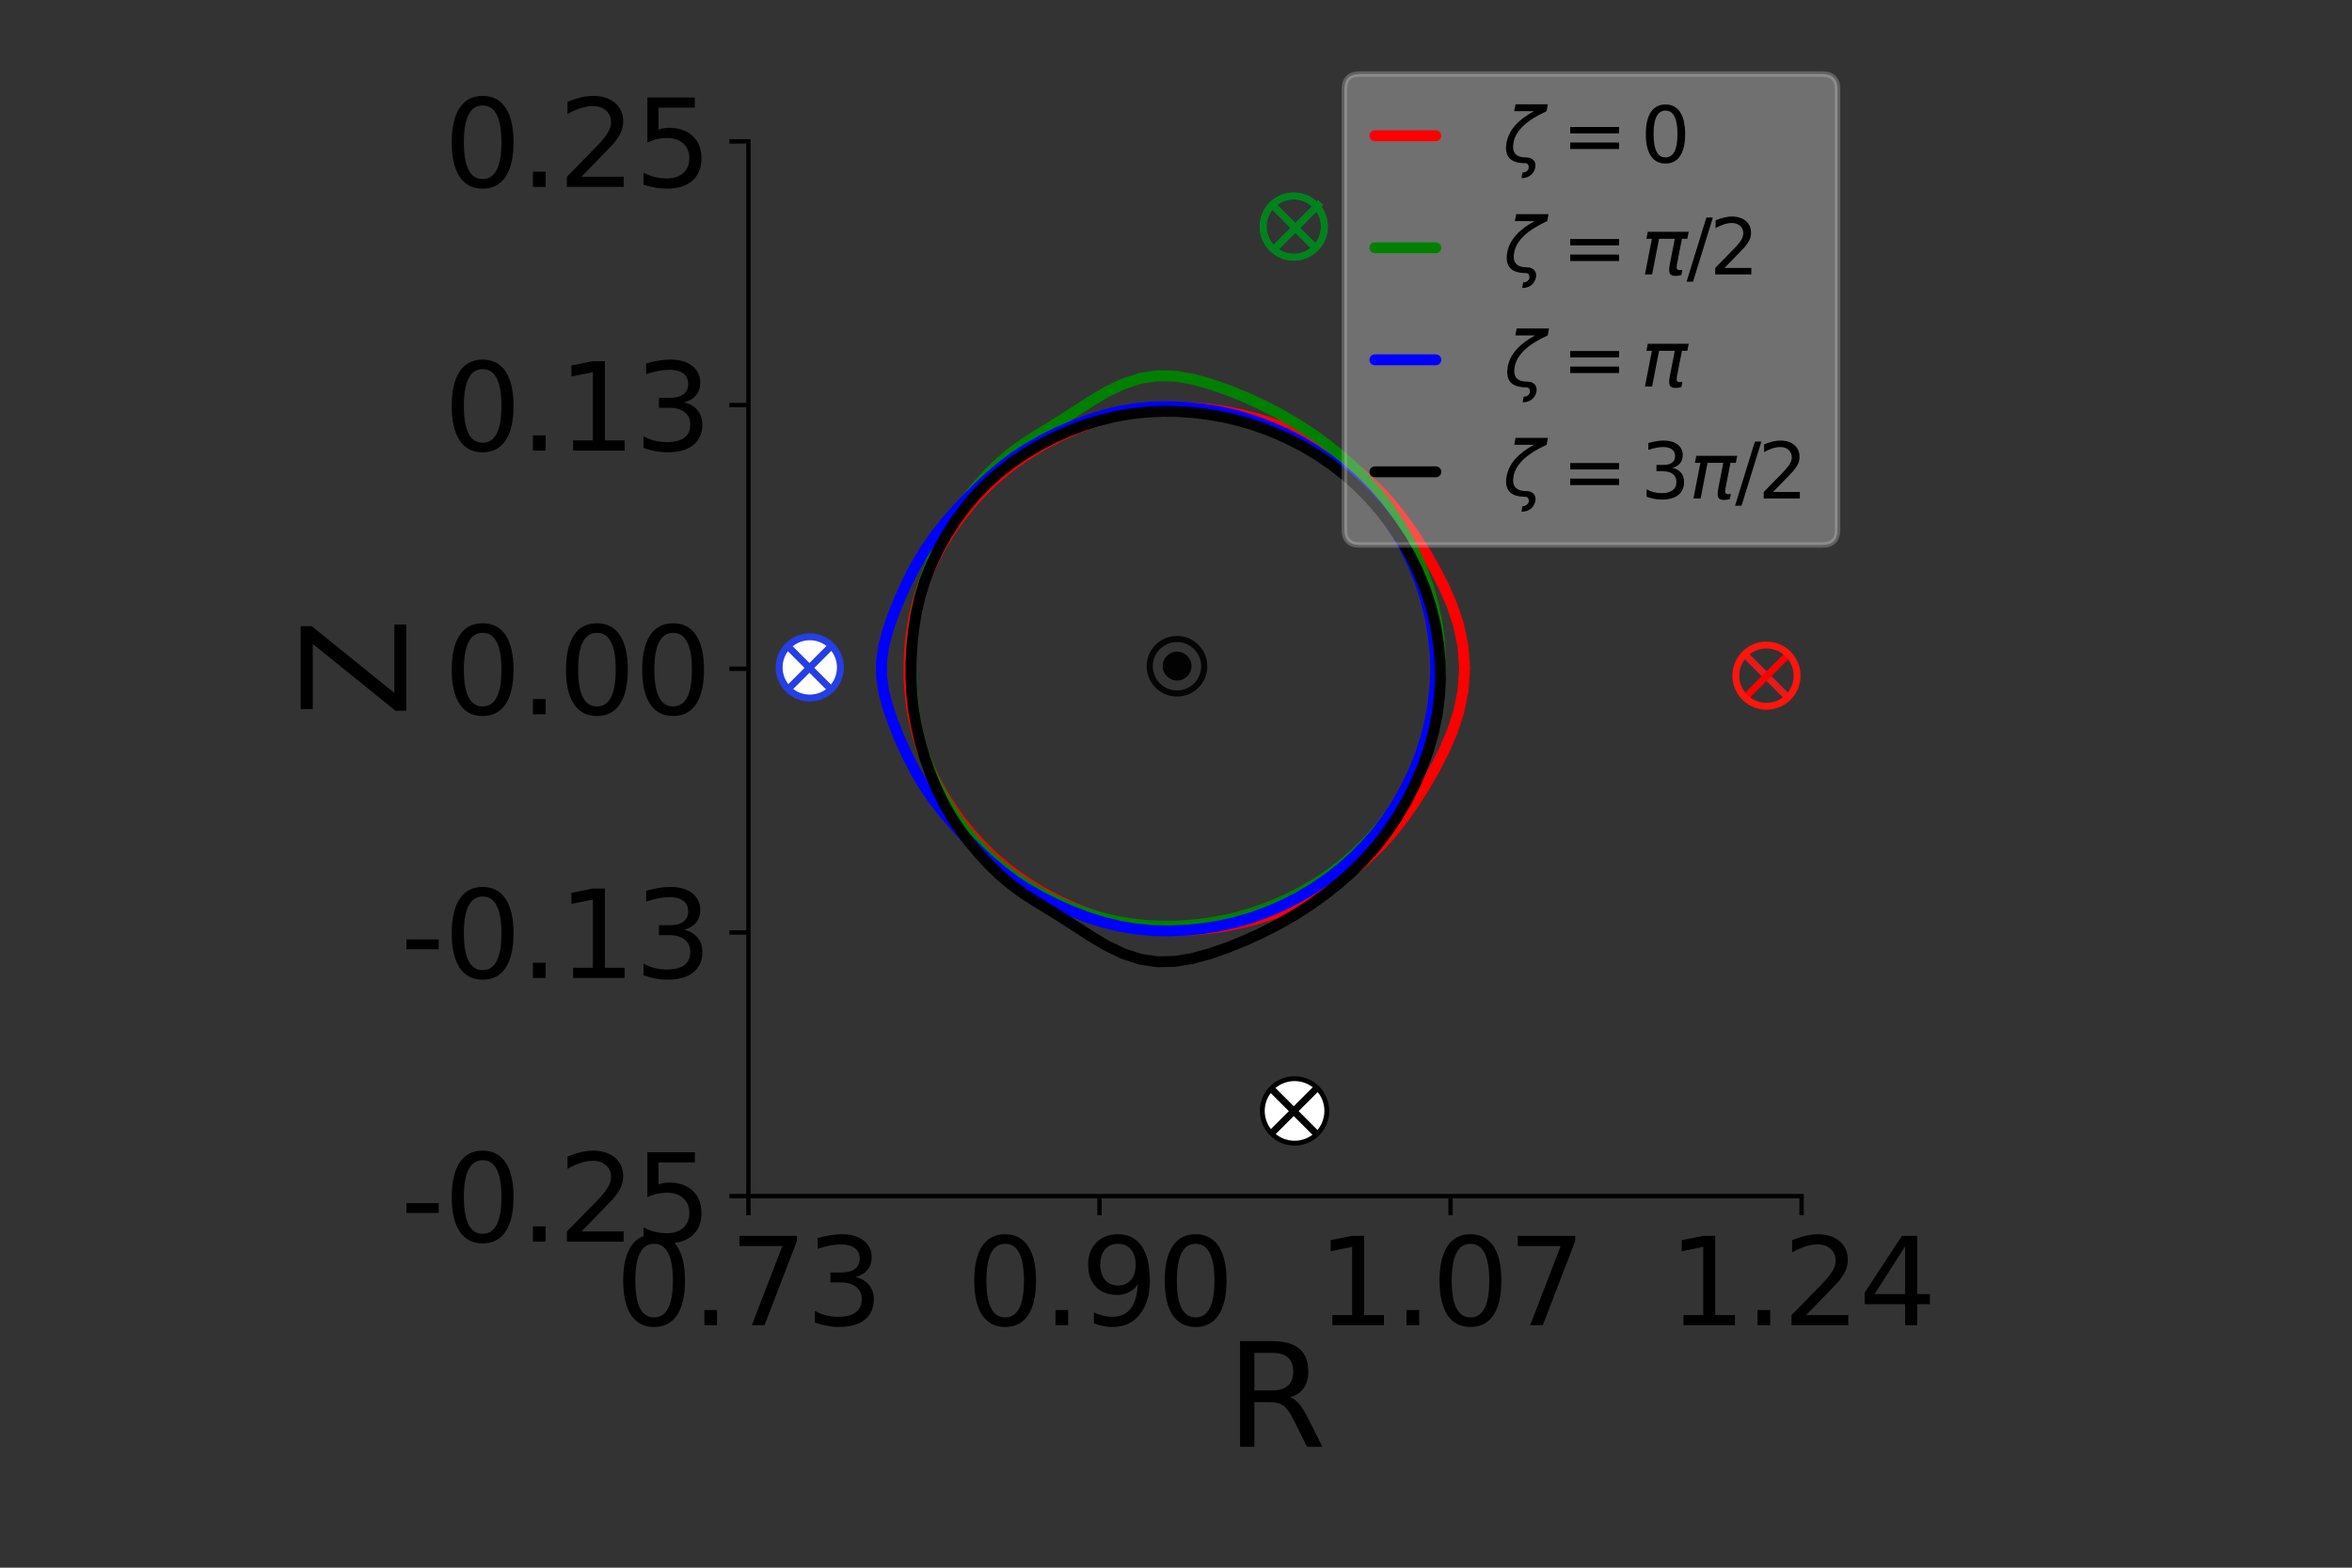 <?xml version="1.0" encoding="UTF-8" standalone="no"?>
<svg
   xmlns:dc="http://purl.org/dc/elements/1.1/"
   xmlns:cc="http://creativecommons.org/ns#"
   xmlns:rdf="http://www.w3.org/1999/02/22-rdf-syntax-ns#"
   xmlns:svg="http://www.w3.org/2000/svg"
   xmlns="http://www.w3.org/2000/svg"
   xmlns:xlink="http://www.w3.org/1999/xlink"
   xmlns:sodipodi="http://sodipodi.sourceforge.net/DTD/sodipodi-0.dtd"
   xmlns:inkscape="http://www.inkscape.org/namespaces/inkscape"
   width="432pt"
   height="288pt"
   viewBox="0 0 432 288"
   version="1.1"
   id="svg324"
   sodipodi:docname="Xsection_optimized2.svg"
   inkscape:version="0.92.5 (2060ec1f9f, 2020-04-08)">
  <rect x="0" y="0" width="432" height="288" fill="#333333" stroke="none"/>
  <sodipodi:namedview
     pagecolor="#ffffff"
     bordercolor="#666666"
     borderopacity="1"
     objecttolerance="10"
     gridtolerance="10"
     guidetolerance="10"
     inkscape:pageopacity="0"
     inkscape:pageshadow="2"
     inkscape:window-width="6880"
     inkscape:window-height="2806"
     id="namedview326"
     showgrid="true"
     inkscape:zoom="9.8333334"
     inkscape:cx="281.20173"
     inkscape:cy="262.75538"
     inkscape:window-x="0"
     inkscape:window-y="0"
     inkscape:window-maximized="1"
     inkscape:current-layer="g313">
    <inkscape:grid
       type="xygrid"
       id="grid1133" />
  </sodipodi:namedview>
  <defs
     id="defs6">
    <style
       type="text/css"
       id="style4">*{stroke-linejoin: round; stroke-linecap: butt}</style>
    <clipPath
       clipPathUnits="userSpaceOnUse"
       id="clipPath1243">
      <path
         d="M -1016,-351 H 1660 V 1068 H -1016 Z"
         id="path1241"
         inkscape:connector-curvature="0" />
    </clipPath>
    <clipPath
       clipPathUnits="userSpaceOnUse"
       id="clipPath1243-3">
      <path
         d="M -1016,-351 H 1660 V 1068 H -1016 Z"
         id="path1241-6"
         inkscape:connector-curvature="0" />
    </clipPath>
    <clipPath
       clipPathUnits="userSpaceOnUse"
       id="clipPath1243-6">
      <path
         d="M -1016,-351 H 1660 V 1068 H -1016 Z"
         id="path1241-2"
         inkscape:connector-curvature="0" />
    </clipPath>
    <clipPath
       clipPathUnits="userSpaceOnUse"
       id="clipPath1243-0">
      <path
         d="M -1016,-351 H 1660 V 1068 H -1016 Z"
         id="path1241-9"
         inkscape:connector-curvature="0" />
    </clipPath>
  </defs>
  <g
     id="figure_1">
    <g
       id="axes_1">
      <g
         id="matplotlib.axis_1">
        <g
           id="xtick_1">
          <g
             id="line2d_1">
            <defs
               id="defs15">
              <path
                 id="m4f8cae01d5"
                 d="M 0 0  L 0 3.5  "
                 style="stroke: #000000; stroke-width: 0.8" />
            </defs>
            <g
               id="g19">
              <use
                 xlink:href="#m4f8cae01d5"
                 x="137.469"
                 y="219.745"
                 style="stroke: #000000; stroke-width: 0.8"
                 id="use17" />
            </g>
          </g>
          <g
             id="text_1">
            <!-- 0.73 -->
            <g
               transform="translate(112.976 243.462) scale(0.22 -0.22)"
               id="g36">
              <defs
                 id="defs26">
                <path
                   id="DejaVuSans-30"
                   d="M 2034 4250  Q 1547 4250 1301 3770  Q 1056 3291 1056 2328  Q 1056 1369 1301 889  Q 1547 409 2034 409  Q 2525 409 2770 889  Q 3016 1369 3016 2328  Q 3016 3291 2770 3770  Q 2525 4250 2034 4250  z M 2034 4750  Q 2819 4750 3233 4129  Q 3647 3509 3647 2328  Q 3647 1150 3233 529  Q 2819 -91 2034 -91  Q 1250 -91 836 529  Q 422 1150 422 2328  Q 422 3509 836 4129  Q 1250 4750 2034 4750  z "
                   transform="scale(0.016)" />
                <path
                   id="DejaVuSans-2e"
                   d="M 684 794  L 1344 794  L 1344 0  L 684 0  L 684 794  z "
                   transform="scale(0.016)" />
                <path
                   id="DejaVuSans-37"
                   d="M 525 4666  L 3525 4666  L 3525 4397  L 1831 0  L 1172 0  L 2766 4134  L 525 4134  L 525 4666  z "
                   transform="scale(0.016)" />
                <path
                   id="DejaVuSans-33"
                   d="M 2597 2516  Q 3050 2419 3304 2112  Q 3559 1806 3559 1356  Q 3559 666 3084 287  Q 2609 -91 1734 -91  Q 1441 -91 1130 -33  Q 819 25 488 141  L 488 750  Q 750 597 1062 519  Q 1375 441 1716 441  Q 2309 441 2620 675  Q 2931 909 2931 1356  Q 2931 1769 2642 2001  Q 2353 2234 1838 2234  L 1294 2234  L 1294 2753  L 1863 2753  Q 2328 2753 2575 2939  Q 2822 3125 2822 3475  Q 2822 3834 2567 4026  Q 2313 4219 1838 4219  Q 1578 4219 1281 4162  Q 984 4106 628 3988  L 628 4550  Q 988 4650 1302 4700  Q 1616 4750 1894 4750  Q 2613 4750 3031 4423  Q 3450 4097 3450 3541  Q 3450 3153 3228 2886  Q 3006 2619 2597 2516  z "
                   transform="scale(0.016)" />
              </defs>
              <use
                 xlink:href="#DejaVuSans-30"
                 id="use28" />
              <use
                 xlink:href="#DejaVuSans-2e"
                 x="63.623"
                 id="use30" />
              <use
                 xlink:href="#DejaVuSans-37"
                 x="95.41"
                 id="use32" />
              <use
                 xlink:href="#DejaVuSans-33"
                 x="159.033"
                 id="use34" />
            </g>
          </g>
        </g>
        <g
           id="xtick_2">
          <g
             id="line2d_2">
            <g
               id="g42">
              <use
                 xlink:href="#m4f8cae01d5"
                 x="201.948"
                 y="219.745"
                 style="stroke: #000000; stroke-width: 0.8"
                 id="use40" />
            </g>
          </g>
          <g
             id="text_2">
            <!-- 0.90 -->
            <g
               transform="translate(177.456 243.462) scale(0.22 -0.22)"
               id="g56">
              <defs
                 id="defs46">
                <path
                   id="DejaVuSans-39"
                   d="M 703 97  L 703 672  Q 941 559 1184 500  Q 1428 441 1663 441  Q 2288 441 2617 861  Q 2947 1281 2994 2138  Q 2813 1869 2534 1725  Q 2256 1581 1919 1581  Q 1219 1581 811 2004  Q 403 2428 403 3163  Q 403 3881 828 4315  Q 1253 4750 1959 4750  Q 2769 4750 3195 4129  Q 3622 3509 3622 2328  Q 3622 1225 3098 567  Q 2575 -91 1691 -91  Q 1453 -91 1209 -44  Q 966 3 703 97  z M 1959 2075  Q 2384 2075 2632 2365  Q 2881 2656 2881 3163  Q 2881 3666 2632 3958  Q 2384 4250 1959 4250  Q 1534 4250 1286 3958  Q 1038 3666 1038 3163  Q 1038 2656 1286 2365  Q 1534 2075 1959 2075  z "
                   transform="scale(0.016)" />
              </defs>
              <use
                 xlink:href="#DejaVuSans-30"
                 id="use48" />
              <use
                 xlink:href="#DejaVuSans-2e"
                 x="63.623"
                 id="use50" />
              <use
                 xlink:href="#DejaVuSans-39"
                 x="95.41"
                 id="use52" />
              <use
                 xlink:href="#DejaVuSans-30"
                 x="159.033"
                 id="use54" />
            </g>
          </g>
        </g>
        <g
           id="xtick_3">
          <g
             id="line2d_3">
            <g
               id="g62">
              <use
                 xlink:href="#m4f8cae01d5"
                 x="266.427"
                 y="219.745"
                 style="stroke: #000000; stroke-width: 0.8"
                 id="use60" />
            </g>
          </g>
          <g
             id="text_3">
            <!-- 1.07 -->
            <g
               transform="translate(241.935 243.462) scale(0.22 -0.22)"
               id="g76">
              <defs
                 id="defs66">
                <path
                   id="DejaVuSans-31"
                   d="M 794 531  L 1825 531  L 1825 4091  L 703 3866  L 703 4441  L 1819 4666  L 2450 4666  L 2450 531  L 3481 531  L 3481 0  L 794 0  L 794 531  z "
                   transform="scale(0.016)" />
              </defs>
              <use
                 xlink:href="#DejaVuSans-31"
                 id="use68" />
              <use
                 xlink:href="#DejaVuSans-2e"
                 x="63.623"
                 id="use70" />
              <use
                 xlink:href="#DejaVuSans-30"
                 x="95.41"
                 id="use72" />
              <use
                 xlink:href="#DejaVuSans-37"
                 x="159.033"
                 id="use74" />
            </g>
          </g>
        </g>
        <g
           id="xtick_4">
          <g
             id="line2d_4">
            <g
               id="g82">
              <use
                 xlink:href="#m4f8cae01d5"
                 x="330.907"
                 y="219.745"
                 style="stroke: #000000; stroke-width: 0.8"
                 id="use80" />
            </g>
          </g>
          <g
             id="text_4">
            <!-- 1.24 -->
            <g
               transform="translate(306.415 243.462) scale(0.22 -0.22)"
               id="g97">
              <defs
                 id="defs87">
                <path
                   id="DejaVuSans-32"
                   d="M 1228 531  L 3431 531  L 3431 0  L 469 0  L 469 531  Q 828 903 1448 1529  Q 2069 2156 2228 2338  Q 2531 2678 2651 2914  Q 2772 3150 2772 3378  Q 2772 3750 2511 3984  Q 2250 4219 1831 4219  Q 1534 4219 1204 4116  Q 875 4013 500 3803  L 500 4441  Q 881 4594 1212 4672  Q 1544 4750 1819 4750  Q 2544 4750 2975 4387  Q 3406 4025 3406 3419  Q 3406 3131 3298 2873  Q 3191 2616 2906 2266  Q 2828 2175 2409 1742  Q 1991 1309 1228 531  z "
                   transform="scale(0.016)" />
                <path
                   id="DejaVuSans-34"
                   d="M 2419 4116  L 825 1625  L 2419 1625  L 2419 4116  z M 2253 4666  L 3047 4666  L 3047 1625  L 3713 1625  L 3713 1100  L 3047 1100  L 3047 0  L 2419 0  L 2419 1100  L 313 1100  L 313 1709  L 2253 4666  z "
                   transform="scale(0.016)" />
              </defs>
              <use
                 xlink:href="#DejaVuSans-31"
                 id="use89" />
              <use
                 xlink:href="#DejaVuSans-2e"
                 x="63.623"
                 id="use91" />
              <use
                 xlink:href="#DejaVuSans-32"
                 x="95.41"
                 id="use93" />
              <use
                 xlink:href="#DejaVuSans-34"
                 x="159.033"
                 id="use95" />
            </g>
          </g>
        </g>
        <g
           id="text_5"
           transform="translate(0,-6)"
           style="stroke-linecap:butt;stroke-linejoin:round">
          <!-- R -->
          <g
             transform="matrix(0.26,0,0,-0.26,225.155,271.793)"
             id="g106"
             style="stroke-linecap:butt;stroke-linejoin:round">
            <defs
               id="defs102">
              <path
                 id="DejaVuSans-52"
                 d="m 2841,2188 q 203,-69 395,-294 192,-225 386,-619 L 4263,0 h -679 l -596,1197 q -232,469 -449,622 -217,153 -592,153 H 1259 V 0 H 628 v 4666 h 1425 q 800,0 1194,-335 394,-334 394,-1009 0,-441 -205,-732 -205,-290 -595,-402 z M 1259,4147 V 2491 h 794 q 456,0 689,211 233,211 233,620 0,409 -233,617 -233,208 -689,208 z"
                 transform="scale(0.016)"
                 inkscape:connector-curvature="0"
                 style="stroke-linecap:butt;stroke-linejoin:round" />
            </defs>
            <use
               xlink:href="#DejaVuSans-52"
               id="use104"
               style="stroke-linecap:butt;stroke-linejoin:round"
               x="0"
               y="0"
               width="100%"
               height="100%" />
          </g>
        </g>
      </g>
      <g
         id="matplotlib.axis_2">
        <g
           id="ytick_1">
          <g
             id="line2d_5">
            <defs
               id="defs111">
              <path
                 id="mfce8a09cd2"
                 d="M 0 0  L -3.5 0  "
                 style="stroke: #000000; stroke-width: 0.8" />
            </defs>
            <g
               id="g115">
              <use
                 xlink:href="#mfce8a09cd2"
                 x="137.469"
                 y="219.745"
                 style="stroke: #000000; stroke-width: 0.8"
                 id="use113" />
            </g>
          </g>
          <g
             id="text_6">
            <!-- -0.25 -->
            <g
               transform="translate(73.547 228.103) scale(0.22 -0.22)"
               id="g132">
              <defs
                 id="defs120">
                <path
                   id="DejaVuSans-2d"
                   d="M 313 2009  L 1997 2009  L 1997 1497  L 313 1497  L 313 2009  z "
                   transform="scale(0.016)" />
                <path
                   id="DejaVuSans-35"
                   d="M 691 4666  L 3169 4666  L 3169 4134  L 1269 4134  L 1269 2991  Q 1406 3038 1543 3061  Q 1681 3084 1819 3084  Q 2600 3084 3056 2656  Q 3513 2228 3513 1497  Q 3513 744 3044 326  Q 2575 -91 1722 -91  Q 1428 -91 1123 -41  Q 819 9 494 109  L 494 744  Q 775 591 1075 516  Q 1375 441 1709 441  Q 2250 441 2565 725  Q 2881 1009 2881 1497  Q 2881 1984 2565 2268  Q 2250 2553 1709 2553  Q 1456 2553 1204 2497  Q 953 2441 691 2322  L 691 4666  z "
                   transform="scale(0.016)" />
              </defs>
              <use
                 xlink:href="#DejaVuSans-2d"
                 id="use122" />
              <use
                 xlink:href="#DejaVuSans-30"
                 x="36.084"
                 id="use124" />
              <use
                 xlink:href="#DejaVuSans-2e"
                 x="99.707"
                 id="use126" />
              <use
                 xlink:href="#DejaVuSans-32"
                 x="131.494"
                 id="use128" />
              <use
                 xlink:href="#DejaVuSans-35"
                 x="195.117"
                 id="use130" />
            </g>
          </g>
        </g>
        <g
           id="ytick_2">
          <g
             id="line2d_6">
            <g
               id="g138">
              <use
                 xlink:href="#mfce8a09cd2"
                 x="137.469"
                 y="171.303"
                 style="stroke: #000000; stroke-width: 0.8"
                 id="use136" />
            </g>
          </g>
          <g
             id="text_7">
            <!-- -0.13 -->
            <g
               transform="translate(73.547 179.661) scale(0.22 -0.22)"
               id="g151">
              <use
                 xlink:href="#DejaVuSans-2d"
                 id="use141" />
              <use
                 xlink:href="#DejaVuSans-30"
                 x="36.084"
                 id="use143" />
              <use
                 xlink:href="#DejaVuSans-2e"
                 x="99.707"
                 id="use145" />
              <use
                 xlink:href="#DejaVuSans-31"
                 x="131.494"
                 id="use147" />
              <use
                 xlink:href="#DejaVuSans-33"
                 x="195.117"
                 id="use149" />
            </g>
          </g>
        </g>
        <g
           id="ytick_3">
          <g
             id="line2d_7">
            <g
               id="g157">
              <use
                 xlink:href="#mfce8a09cd2"
                 x="137.469"
                 y="122.861"
                 style="stroke: #000000; stroke-width: 0.8"
                 id="use155" />
            </g>
          </g>
          <g
             id="text_8">
            <!-- 0.00 -->
            <g
               transform="translate(81.484 131.219) scale(0.22 -0.22)"
               id="g168">
              <use
                 xlink:href="#DejaVuSans-30"
                 id="use160" />
              <use
                 xlink:href="#DejaVuSans-2e"
                 x="63.623"
                 id="use162" />
              <use
                 xlink:href="#DejaVuSans-30"
                 x="95.41"
                 id="use164" />
              <use
                 xlink:href="#DejaVuSans-30"
                 x="159.033"
                 id="use166" />
            </g>
          </g>
        </g>
        <g
           id="ytick_4">
          <g
             id="line2d_8">
            <g
               id="g174">
              <use
                 xlink:href="#mfce8a09cd2"
                 x="137.469"
                 y="74.418"
                 style="stroke: #000000; stroke-width: 0.8"
                 id="use172" />
            </g>
          </g>
          <g
             id="text_9">
            <!-- 0.13 -->
            <g
               transform="translate(81.484 82.777) scale(0.22 -0.22)"
               id="g185">
              <use
                 xlink:href="#DejaVuSans-30"
                 id="use177" />
              <use
                 xlink:href="#DejaVuSans-2e"
                 x="63.623"
                 id="use179" />
              <use
                 xlink:href="#DejaVuSans-31"
                 x="95.41"
                 id="use181" />
              <use
                 xlink:href="#DejaVuSans-33"
                 x="159.033"
                 id="use183" />
            </g>
          </g>
        </g>
        <g
           id="ytick_5">
          <g
             id="line2d_9">
            <g
               id="g191">
              <use
                 xlink:href="#mfce8a09cd2"
                 x="137.469"
                 y="25.976"
                 style="stroke: #000000; stroke-width: 0.8"
                 id="use189" />
            </g>
          </g>
          <g
             id="text_10">
            <!-- 0.25 -->
            <g
               transform="translate(81.484 34.334) scale(0.22 -0.22)"
               id="g202">
              <use
                 xlink:href="#DejaVuSans-30"
                 id="use194" />
              <use
                 xlink:href="#DejaVuSans-2e"
                 x="63.623"
                 id="use196" />
              <use
                 xlink:href="#DejaVuSans-32"
                 x="95.41"
                 id="use198" />
              <use
                 xlink:href="#DejaVuSans-35"
                 x="159.033"
                 id="use200" />
            </g>
          </g>
        </g>
        <g
           id="text_11"
           transform="translate(10.5)"
           style="stroke-linecap:butt;stroke-linejoin:round">
          <!-- Z -->
          <g
             transform="matrix(0,-0.26,-0.26,0,64.14,131.766)"
             id="g211"
             style="stroke-linecap:butt;stroke-linejoin:round">
            <defs
               id="defs207">
              <path
                 id="DejaVuSans-5a"
                 d="M 359,4666 H 4025 V 4184 L 1075,531 H 4097 V 0 H 288 V 481 L 3238,4134 H 359 Z"
                 transform="scale(0.016)"
                 inkscape:connector-curvature="0"
                 style="stroke-linecap:butt;stroke-linejoin:round" />
            </defs>
            <use
               xlink:href="#DejaVuSans-5a"
               id="use209"
               style="stroke-linecap:butt;stroke-linejoin:round"
               x="0"
               y="0"
               width="100%"
               height="100%" />
          </g>
        </g>
      </g>
      <g
         id="line2d_10">
        <path
           d="M 269.007 122.861  L 268.725 126.901  L 267.919 130.814  L 266.697 134.518  L 265.187 137.999  L 263.497 141.288  L 261.697 144.416  L 259.822 147.383  L 257.893 150.152  L 255.928 152.675  L 253.939 154.94  L 251.91 156.98  L 249.796 158.867  L 247.529 160.665  L 245.057 162.401  L 242.374 164.047  L 239.529 165.546  L 236.608 166.847  L 233.684 167.936  L 230.781 168.833  L 227.868 169.571  L 224.888 170.168  L 221.805 170.611  L 218.635 170.867  L 215.444 170.905  L 212.311 170.719  L 209.279 170.325  L 206.336 169.745  L 203.425 168.988  L 200.493 168.047  L 197.529 166.911  L 194.584 165.585  L 191.745 164.103  L 189.091 162.513  L 186.655 160.852  L 184.41 159.121  L 182.295 157.283  L 180.251 155.28  L 178.258 153.075  L 176.339 150.673  L 174.545 148.123  L 172.926 145.498  L 171.514 142.859  L 170.314 140.235  L 169.316 137.621  L 168.506 134.995  L 167.873 132.34  L 167.408 129.653  L 167.105 126.943  L 166.956 124.222  L 166.956 121.499  L 167.105 118.778  L 167.408 116.068  L 167.873 113.381  L 168.506 110.726  L 169.316 108.1  L 170.314 105.486  L 171.514 102.862  L 172.926 100.223  L 174.545 97.598  L 176.339 95.048  L 178.258 92.646  L 180.251 90.441  L 182.295 88.438  L 184.41 86.6  L 186.655 84.869  L 189.091 83.208  L 191.745 81.618  L 194.584 80.136  L 197.529 78.81  L 200.493 77.674  L 203.425 76.733  L 206.336 75.976  L 209.279 75.396  L 212.311 75.002  L 215.444 74.816  L 218.635 74.854  L 221.805 75.11  L 224.888 75.553  L 227.868 76.15  L 230.781 76.888  L 233.684 77.785  L 236.608 78.874  L 239.529 80.175  L 242.374 81.674  L 245.057 83.32  L 247.529 85.056  L 249.796 86.854  L 251.91 88.741  L 253.939 90.781  L 255.928 93.046  L 257.893 95.569  L 259.822 98.338  L 261.697 101.305  L 263.497 104.433  L 265.187 107.722  L 266.697 111.203  L 267.919 114.907  L 268.725 118.82  L 269.007 122.861  "
           clip-path="url(#p91df1df1ee)"
           style="fill: none; stroke: #ff0000; stroke-width: 2; stroke-linecap: round"
           id="path215" />
      </g>
      <g
         id="line2d_11">
        <path
           d="M 264.574 120.964  L 264.512 124.259  L 264.2 127.598  L 263.633 130.966  L 262.808 134.32  L 261.738 137.604  L 260.447 140.765  L 258.965 143.768  L 257.32 146.603  L 255.529 149.275  L 253.599 151.799  L 251.527 154.179  L 249.315 156.415  L 246.964 158.499  L 244.482 160.425  L 241.877 162.191  L 239.158 163.794  L 236.341 165.23  L 233.454 166.485  L 230.536 167.547  L 227.628 168.412  L 224.76 169.088  L 221.935 169.59  L 219.126 169.936  L 216.294 170.13  L 213.405 170.161  L 210.46 170.011  L 207.494 169.669  L 204.564 169.136  L 201.72 168.429  L 198.979 167.566  L 196.317 166.554  L 193.694 165.384  L 191.076 164.034  L 188.464 162.488  L 185.901 160.748  L 183.452 158.836  L 181.172 156.785  L 179.087 154.619  L 177.187 152.345  L 175.442 149.951  L 173.827 147.42  L 172.343 144.745  L 171.016 141.937  L 169.885 139.028  L 168.976 136.055  L 168.293 133.053  L 167.813 130.05  L 167.506 127.065  L 167.347 124.114  L 167.331 121.198  L 167.469 118.308  L 167.782 115.415  L 168.284 112.492  L 168.978 109.525  L 169.855 106.533  L 170.894 103.575  L 172.073 100.729  L 173.376 98.058  L 174.795 95.581  L 176.331 93.267  L 177.991 91.059  L 179.785 88.914  L 181.713 86.833  L 183.763 84.863  L 185.912 83.065  L 188.132 81.46  L 190.406 80.003  L 192.737 78.584  L 195.155 77.082  L 197.7 75.436  L 200.406 73.686  L 203.281 71.982  L 206.3 70.529  L 209.414 69.513  L 212.574 69.036  L 215.747 69.099  L 218.932 69.621  L 222.145 70.493  L 225.399 71.621  L 228.682 72.948  L 231.952 74.445  L 235.141 76.092  L 238.183 77.863  L 241.031 79.719  L 243.673 81.634  L 246.129 83.603  L 248.432 85.654  L 250.617 87.834  L 252.704 90.192  L 254.692 92.757  L 256.569 95.53  L 258.307 98.485  L 259.877 101.578  L 261.249 104.761  L 262.398 107.989  L 263.308 111.229  L 263.973 114.467  L 264.394 117.706  L 264.574 120.964  "
           clip-path="url(#p91df1df1ee)"
           style="fill: none; stroke: #008000; stroke-width: 2; stroke-linecap: round"
           id="path218" />
      </g>
      <g
         id="line2d_12">
        <path
           d="M 263.701 122.861  L 263.587 126.026  L 263.243 129.208  L 262.668 132.407  L 261.865 135.602  L 260.842 138.754  L 259.614 141.82  L 258.196 144.769  L 256.604 147.587  L 254.844 150.268  L 252.926 152.809  L 250.857 155.204  L 248.652 157.441  L 246.327 159.509  L 243.897 161.405  L 241.368 163.135  L 238.74 164.707  L 236.01 166.125  L 233.177 167.382  L 230.248 168.464  L 227.242 169.358  L 224.18 170.058  L 221.085 170.565  L 217.978 170.886  L 214.874 171.019  L 211.788 170.957  L 208.73 170.682  L 205.708 170.183  L 202.725 169.461  L 199.784 168.534  L 196.893 167.434  L 194.069 166.192  L 191.342 164.829  L 188.745 163.35  L 186.301 161.751  L 184.005 160.026  L 181.824 158.176  L 179.709 156.203  L 177.618 154.112  L 175.538 151.896  L 173.491 149.542  L 171.529 147.03  L 169.7 144.354  L 168.036 141.529  L 166.538 138.596  L 165.196 135.616  L 164.014 132.655  L 163.027 129.762  L 162.302 126.954  L 161.915 124.216  L 161.915 121.505  L 162.302 118.767  L 163.027 115.959  L 164.014 113.066  L 165.196 110.105  L 166.538 107.125  L 168.036 104.192  L 169.7 101.367  L 171.529 98.691  L 173.491 96.179  L 175.538 93.825  L 177.618 91.609  L 179.709 89.518  L 181.824 87.545  L 184.005 85.695  L 186.301 83.97  L 188.745 82.371  L 191.342 80.892  L 194.069 79.529  L 196.893 78.287  L 199.784 77.187  L 202.725 76.26  L 205.708 75.538  L 208.73 75.039  L 211.788 74.764  L 214.874 74.702  L 217.978 74.835  L 221.085 75.156  L 224.18 75.663  L 227.242 76.363  L 230.248 77.257  L 233.177 78.339  L 236.01 79.596  L 238.74 81.014  L 241.368 82.586  L 243.897 84.316  L 246.327 86.212  L 248.652 88.28  L 250.857 90.517  L 252.926 92.912  L 254.844 95.453  L 256.604 98.134  L 258.196 100.952  L 259.614 103.901  L 260.842 106.967  L 261.865 110.119  L 262.668 113.314  L 263.243 116.513  L 263.587 119.695  L 263.701 122.861  "
           clip-path="url(#p91df1df1ee)"
           style="fill: none; stroke: #0000ff; stroke-width: 2; stroke-linecap: round"
           id="path221" />
      </g>
      <g
         id="line2d_13">
        <path
           d="M 264.574 124.757  L 264.394 128.015  L 263.973 131.254  L 263.308 134.492  L 262.398 137.732  L 261.249 140.96  L 259.877 144.143  L 258.307 147.236  L 256.569 150.191  L 254.692 152.964  L 252.704 155.529  L 250.617 157.887  L 248.432 160.067  L 246.129 162.118  L 243.673 164.087  L 241.031 166.002  L 238.183 167.858  L 235.141 169.629  L 231.952 171.276  L 228.682 172.773  L 225.399 174.1  L 222.145 175.228  L 218.932 176.1  L 215.747 176.622  L 212.574 176.685  L 209.414 176.208  L 206.3 175.192  L 203.281 173.739  L 200.406 172.035  L 197.7 170.285  L 195.155 168.639  L 192.737 167.137  L 190.406 165.718  L 188.132 164.261  L 185.912 162.656  L 183.763 160.858  L 181.713 158.888  L 179.785 156.807  L 177.991 154.662  L 176.331 152.454  L 174.795 150.14  L 173.376 147.663  L 172.073 144.992  L 170.894 142.146  L 169.855 139.188  L 168.978 136.196  L 168.284 133.229  L 167.782 130.306  L 167.469 127.413  L 167.331 124.523  L 167.347 121.607  L 167.506 118.656  L 167.813 115.671  L 168.293 112.668  L 168.976 109.666  L 169.885 106.693  L 171.016 103.784  L 172.343 100.976  L 173.827 98.301  L 175.442 95.77  L 177.187 93.376  L 179.087 91.102  L 181.172 88.936  L 183.452 86.885  L 185.901 84.973  L 188.464 83.233  L 191.076 81.687  L 193.694 80.337  L 196.317 79.167  L 198.979 78.155  L 201.72 77.292  L 204.564 76.585  L 207.494 76.052  L 210.46 75.71  L 213.405 75.56  L 216.294 75.591  L 219.126 75.785  L 221.935 76.131  L 224.76 76.633  L 227.628 77.309  L 230.536 78.174  L 233.454 79.236  L 236.341 80.491  L 239.158 81.927  L 241.877 83.53  L 244.482 85.296  L 246.964 87.222  L 249.315 89.306  L 251.527 91.542  L 253.599 93.922  L 255.529 96.446  L 257.32 99.118  L 258.965 101.953  L 260.447 104.956  L 261.738 108.117  L 262.808 111.401  L 263.633 114.755  L 264.2 118.123  L 264.512 121.462  L 264.574 124.757  "
           clip-path="url(#p91df1df1ee)"
           style="fill: none; stroke: #000000; stroke-width: 2; stroke-linecap: round"
           id="path224" />
      </g>
      <g
         id="line2d_14"
         style="stroke-linecap:butt;stroke-linejoin:round">
        <defs
           id="defs228">
          <path
             id="m95177ab210"
             d="M 0,3 C 0.796,3 1.559,2.684 2.121,2.121 2.684,1.559 3,0.796 3,0 3,-0.796 2.684,-1.559 2.121,-2.121 1.559,-2.684 0.796,-3 0,-3 -0.796,-3 -1.559,-2.684 -2.121,-2.121 -2.684,-1.559 -3,-0.796 -3,0 -3,0.796 -2.684,1.559 -2.121,2.121 -1.559,2.684 -0.796,3 0,3 Z"
             style="stroke:#000000;stroke-linecap:butt;stroke-linejoin:round"
             inkscape:connector-curvature="0" />
        </defs>
        <g
           clip-path="url(#p91df1df1ee)"
           id="g238"
           style="stroke-linecap:butt;stroke-linejoin:round">
          <use
             xlink:href="#m95177ab210"
             x="148.129"
             y="122.859"
             style="stroke:#000000;stroke-linecap:butt;stroke-linejoin:round"
             id="use234"
             width="100%"
             height="100%" />
          <use
             xlink:href="#m95177ab210"
             x="238.054"
             y="204.138"
             style="stroke:#000000;stroke-linecap:butt;stroke-linejoin:round"
             id="use236"
             width="100%"
             height="100%" />
          <path
             style="fill:#ffffff;fill-opacity:0.717;stroke:#e91919;stroke-width:1.275;stroke-linecap:butt;stroke-linejoin:miter;stroke-miterlimit:4;stroke-dasharray:none;stroke-opacity:1"
             d="m 320.25,120 8.25,8.25"
             id="path1135"
             inkscape:connector-curvature="0" />
          <circle
             style="opacity:1;fill:#020202;fill-opacity:1;stroke:#ff150d;stroke-width:0;stroke-linecap:butt;stroke-linejoin:round;stroke-miterlimit:4;stroke-dasharray:none;stroke-dashoffset:0;stroke-opacity:1"
             id="path2280-3-3"
             cx="216.198"
             cy="122.371"
             r="2.65" />
        </g>
      </g>
      <g
         id="patch_3">
        <path
           d="M 137.469 219.745  L 137.469 25.976  "
           style="fill: none; stroke: #000000; stroke-width: 0.8; stroke-linejoin: miter; stroke-linecap: square"
           id="path241" />
      </g>
      <g
         id="patch_4">
        <path
           d="M 137.469 219.745  L 330.907 219.745  "
           style="fill: none; stroke: #000000; stroke-width: 0.8; stroke-linejoin: miter; stroke-linecap: square"
           id="path244" />
      </g>
      <g
         id="legend_1">
        <g
           id="patch_5">
          <path
             d="M 249.729 100.119  L 334.709 100.119  Q 337.509 100.119 337.509 97.319  L 337.509 16.399  Q 337.509 13.599 334.709 13.599  L 249.729 13.599  Q 246.929 13.599 246.929 16.399  L 246.929 97.319  Q 246.929 100.119 249.729 100.119  z "
             style="fill: #ffffff; opacity: 0.3; stroke: #cccccc; stroke-linejoin: miter"
             id="path247" />
        </g>
        <g
           id="line2d_15">
          <path
             d="M 252.529 24.939  L 258.129 24.939  L 263.729 24.939  "
             style="fill: none; stroke: #ff0000; stroke-width: 2; stroke-linecap: round"
             id="path250" />
        </g>
        <g
           id="text_12">
          <!-- $\phi = 0$ -->
          <g
             transform="translate(274.929 29.839) scale(0.14 -0.14)"
             id="g263">
            <defs
               id="defs255">
              <path
                 id="DejaVuSans-Oblique-3d5"
                 d="M 2991 4863  L 2738 3572  Q 3363 3572 3684 3094  Q 4016 2606 3850 1747  Q 3681 888 3159 400  Q 2653 -78 2028 -78  L 1784 -1331  L 1213 -1331  L 1456 -78  Q 834 -78 509 400  Q 178 888 347 1747  Q 513 2606 1034 3094  Q 1544 3572 2166 3572  L 2419 4863  L 2991 4863  z M 2128 434  Q 2481 434 2784 756  Q 3116 1116 3244 1747  Q 3369 2372 3169 2738  Q 2991 3059 2638 3059  L 2128 434  z M 1556 434  L 2066 3059  Q 1716 3059 1413 2738  Q 1072 2372 953 1747  Q 834 1116 1028 756  Q 1203 434 1556 434  z "
                 transform="scale(0.016)" />
              <path
                 id="DejaVuSans-3d"
                 d="M 678 2906  L 4684 2906  L 4684 2381  L 678 2381  L 678 2906  z M 678 1631  L 4684 1631  L 4684 1100  L 678 1100  L 678 1631  z "
                 transform="scale(0.016)" />
            </defs>
            <use
               xlink:href="#DejaVuSans-3d"
               transform="translate(85.449 0.016)"
               id="use259" />
            <use
               xlink:href="#DejaVuSans-30"
               transform="translate(188.721 0.016)"
               id="use261" />
          </g>
        </g>
        <g
           id="line2d_16">
          <path
             d="M 252.529 45.519  L 258.129 45.519  L 263.729 45.519  "
             style="fill: none; stroke: #008000; stroke-width: 2; stroke-linecap: round"
             id="path266" />
        </g>
        <g
           id="text_13">
          <!-- $\phi = \pi/2$ -->
          <g
             transform="translate(274.929 50.419) scale(0.14 -0.14)"
             id="g283">
            <defs
               id="defs271">
              <path
                 id="DejaVuSans-Oblique-3c0"
                 d="M 584 3500  L 3938 3500  L 3825 2925  L 3384 2925  L 2966 775  Q 2922 550 2981 450  Q 3038 353 3209 353  Q 3256 353 3325 363  Q 3397 369 3419 372  L 3338 -44  Q 3222 -84 3103 -103  Q 2981 -122 2866 -122  Q 2491 -122 2388 81  Q 2284 288 2391 838  L 2797 2925  L 1506 2925  L 938 0  L 350 0  L 919 2925  L 472 2925  L 584 3500  z "
                 transform="scale(0.016)" />
              <path
                 id="DejaVuSans-2f"
                 d="M 1625 4666  L 2156 4666  L 531 -594  L 0 -594  L 1625 4666  z "
                 transform="scale(0.016)" />
            </defs>
            <use
               xlink:href="#DejaVuSans-3d"
               transform="translate(85.449 0.016)"
               id="use275" />
            <use
               xlink:href="#DejaVuSans-Oblique-3c0"
               transform="translate(188.721 0.016)"
               id="use277" />
            <use
               xlink:href="#DejaVuSans-2f"
               transform="translate(248.926 0.016)"
               id="use279" />
            <use
               xlink:href="#DejaVuSans-32"
               transform="translate(278.992 0.016)"
               id="use281" />
          </g>
        </g>
        <g
           id="line2d_17">
          <path
             d="M 252.529 66.099  L 258.129 66.099  L 263.729 66.099  "
             style="fill: none; stroke: #0000ff; stroke-width: 2; stroke-linecap: round"
             id="path286" />
        </g>
        <g
           id="text_14">
          <!-- $\phi = \pi$ -->
          <g
             transform="translate(274.929 70.999) scale(0.14 -0.14)"
             id="g295">
            <use
               xlink:href="#DejaVuSans-3d"
               transform="translate(85.449 0.016)"
               id="use291" />
            <use
               xlink:href="#DejaVuSans-Oblique-3c0"
               transform="translate(188.721 0.016)"
               id="use293" />
            <g
               id="g1235"
               transform="matrix(0.1,0,0,0.1,9.459,0.127)"
               style="stroke-linecap:butt;stroke-linejoin:round">
              <g
                 id="g1237"
                 style="stroke-linecap:butt;stroke-linejoin:round">
                <g
                   id="g1239"
                   clip-path="url(#clipPath1243)"
                   style="stroke-linecap:butt;stroke-linejoin:round">
                  <path
                     d="m 307,62 c 43,0 75,-13 96,-37 22,-25 30,-57 22,-96 -8,-37 -26,-69 -54,-95 -32,-28 -75,-43 -127,-43 4,25 9,50 14,74 22,-2 41,5 58,19 12,12 20,23 22,35 3,18 1,33 -6,47 -8,14 -22,21 -40,21 C 96,-13 15,78 49,261 80,421 200,557 408,669 H 148 l 18,91 H 590 L 573,669 C 314,551 170,415 140,261 114,128 169,62 307,62 Z"
                     style="fill:#000000;fill-opacity:1;fill-rule:nonzero;stroke:none;stroke-linecap:butt;stroke-linejoin:round"
                     id="path1245"
                     inkscape:connector-curvature="0" />
                </g>
              </g>
            </g>
            <g
               id="g1235-7"
               transform="matrix(0.1,0,0,0.1,8.823,150.127)"
               style="stroke-linecap:butt;stroke-linejoin:round">
              <g
                 id="g1237-5"
                 style="stroke-linecap:butt;stroke-linejoin:round">
                <g
                   id="g1239-3"
                   clip-path="url(#clipPath1243-3)"
                   style="stroke-linecap:butt;stroke-linejoin:round">
                  <path
                     d="m 307,62 c 43,0 75,-13 96,-37 22,-25 30,-57 22,-96 -8,-37 -26,-69 -54,-95 -32,-28 -75,-43 -127,-43 4,25 9,50 14,74 22,-2 41,5 58,19 12,12 20,23 22,35 3,18 1,33 -6,47 -8,14 -22,21 -40,21 C 96,-13 15,78 49,261 80,421 200,557 408,669 H 148 l 18,91 H 590 L 573,669 C 314,551 170,415 140,261 114,128 169,62 307,62 Z"
                     style="fill:#000000;fill-opacity:1;fill-rule:nonzero;stroke:none;stroke-linecap:butt;stroke-linejoin:round"
                     id="path1245-5"
                     inkscape:connector-curvature="0" />
                </g>
              </g>
            </g>
          </g>
        </g>
        <g
           id="line2d_18">
          <path
             d="M 252.529 86.679  L 258.129 86.679  L 263.729 86.679  "
             style="fill: none; stroke: #000000; stroke-width: 2; stroke-linecap: round"
             id="path298" />
        </g>
        <g
           id="text_15">
          <!-- $\phi = 3 \pi/2$ -->
          <g
             transform="translate(274.929 91.579) scale(0.14 -0.14)"
             id="g313">
            <use
               xlink:href="#DejaVuSans-3d"
               transform="translate(85.449 0.016)"
               id="use303" />
            <use
               xlink:href="#DejaVuSans-33"
               transform="translate(188.721 0.016)"
               id="use305" />
            <use
               xlink:href="#DejaVuSans-Oblique-3c0"
               transform="translate(252.344 0.016)"
               id="use307" />
            <use
               xlink:href="#DejaVuSans-2f"
               transform="translate(312.549 0.016)"
               id="use309" />
            <use
               xlink:href="#DejaVuSans-32"
               transform="translate(342.615 0.016)"
               id="use311" />
            <g
               id="g1235-3"
               transform="matrix(0.1,0,0,0.1,8.006,3.573)"
               style="stroke-linecap:butt;stroke-linejoin:round">
              <g
                 id="g1237-6"
                 style="stroke-linecap:butt;stroke-linejoin:round">
                <g
                   id="g1239-0"
                   clip-path="url(#clipPath1243-0)"
                   style="stroke-linecap:butt;stroke-linejoin:round">
                  <path
                     d="m 307,62 c 43,0 75,-13 96,-37 22,-25 30,-57 22,-96 -8,-37 -26,-69 -54,-95 -32,-28 -75,-43 -127,-43 4,25 9,50 14,74 22,-2 41,5 58,19 12,12 20,23 22,35 3,18 1,33 -6,47 -8,14 -22,21 -40,21 C 96,-13 15,78 49,261 80,421 200,557 408,669 H 148 l 18,91 H 590 L 573,669 C 314,551 170,415 140,261 114,128 169,62 307,62 Z"
                     style="fill:#000000;fill-opacity:1;fill-rule:nonzero;stroke:none;stroke-linecap:butt;stroke-linejoin:round"
                     id="path1245-6"
                     inkscape:connector-curvature="0" />
                </g>
              </g>
            </g>
          </g>
        </g>
        <g
           id="g1235-9"
           transform="matrix(0.014,0,0,-0.014,276.037,29.795)"
           style="stroke-linecap:butt;stroke-linejoin:round">
          <g
             id="g1237-1"
             style="stroke-linecap:butt;stroke-linejoin:round">
            <g
               id="g1239-2"
               clip-path="url(#clipPath1243-6)"
               style="stroke-linecap:butt;stroke-linejoin:round">
              <path
                 d="m 307,62 c 43,0 75,-13 96,-37 22,-25 30,-57 22,-96 -8,-37 -26,-69 -54,-95 -32,-28 -75,-43 -127,-43 4,25 9,50 14,74 22,-2 41,5 58,19 12,12 20,23 22,35 3,18 1,33 -6,47 -8,14 -22,21 -40,21 C 96,-13 15,78 49,261 80,421 200,557 408,669 H 148 l 18,91 H 590 L 573,669 C 314,551 170,415 140,261 114,128 169,62 307,62 Z"
                 style="fill:#000000;fill-opacity:1;fill-rule:nonzero;stroke:none;stroke-linecap:butt;stroke-linejoin:round"
                 id="path1245-7"
                 inkscape:connector-curvature="0" />
            </g>
          </g>
        </g>
      </g>
      <path
         style="fill:#ff0000;stroke:#ff0000;stroke-width:1.275;stroke-linecap:butt;stroke-linejoin:miter;stroke-miterlimit:4;stroke-dasharray:none;stroke-opacity:1;fill-opacity:1"
         d="m 328.5,120.178 -8.25,8.25"
         id="path1135-3"
         inkscape:connector-curvature="0" />
      <circle
         style="opacity:1;fill:#ffffff;fill-opacity:1;stroke:#263fe4;stroke-width:1.265;stroke-linecap:butt;stroke-linejoin:round;stroke-miterlimit:4;stroke-dasharray:none;stroke-dashoffset:0;stroke-opacity:1"
         id="path2280"
         cx="148.735"
         cy="122.612"
         r="5.625" />
      <circle
         style="opacity:1;fill:#ffffff;fill-opacity:0;stroke:#ff150d;stroke-width:1.265;stroke-linecap:butt;stroke-linejoin:round;stroke-miterlimit:4;stroke-dasharray:none;stroke-dashoffset:0;stroke-opacity:1"
         id="path2280-3"
         cx="324.453"
         cy="124.125"
         r="5.625" />
      <circle
         style="opacity:1;fill:#02ff00;fill-opacity:0;stroke:#00831e;stroke-width:1.265;stroke-linecap:butt;stroke-linejoin:round;stroke-miterlimit:4;stroke-dasharray:none;stroke-dashoffset:0;stroke-opacity:1"
         id="path2280-3-6"
         cx="237.63"
         cy="41.625"
         r="5.625" />
      <path
         style="fill:#ff0000;fill-opacity:1;stroke:#00831e;stroke-width:1.275;stroke-linecap:butt;stroke-linejoin:miter;stroke-miterlimit:4;stroke-dasharray:none;stroke-opacity:1"
         d="m 234.324,45.47 8.25,-8.25"
         id="path1135-3-7"
         inkscape:connector-curvature="0" />
      <path
         style="fill:#ff0000;fill-opacity:1;stroke:#00831e;stroke-width:1.275;stroke-linecap:butt;stroke-linejoin:miter;stroke-miterlimit:4;stroke-dasharray:none;stroke-opacity:1"
         d="m 233.269,37.22 8.25,8.25"
         id="path1135-3-7-5"
         inkscape:connector-curvature="0" />
      <circle
         r="5.625"
         cy="41.625"
         cx="237.63"
         id="circle2040"
         style="opacity:1;fill:#02ff00;fill-opacity:0;stroke:#00831e;stroke-width:1.265;stroke-linecap:butt;stroke-linejoin:round;stroke-miterlimit:4;stroke-dasharray:none;stroke-dashoffset:0;stroke-opacity:1" />
      <path
         inkscape:connector-curvature="0"
         id="path2042"
         d="m 234.324,45.47 8.25,-8.25"
         style="fill:#ff0000;fill-opacity:1;stroke:#00831e;stroke-width:1.275;stroke-linecap:butt;stroke-linejoin:miter;stroke-miterlimit:4;stroke-dasharray:none;stroke-opacity:1" />
      <path
         inkscape:connector-curvature="0"
         id="path2044"
         d="m 233.269,37.22 8.25,8.25"
         style="fill:#ff0000;fill-opacity:1;stroke:#00831e;stroke-width:1.275;stroke-linecap:butt;stroke-linejoin:miter;stroke-miterlimit:4;stroke-dasharray:none;stroke-opacity:1" />
      <circle
         style="opacity:1;fill:#ffffff;fill-opacity:0;stroke:#050505;stroke-width:1.126;stroke-linecap:butt;stroke-linejoin:round;stroke-miterlimit:4;stroke-dasharray:none;stroke-dashoffset:0;stroke-opacity:1"
         id="path2280-3-5"
         cx="216.18"
         cy="122.399"
         r="5.008" />
    </g>
    <path
       style="fill:none;stroke:#263fe4;stroke-width:1.275;stroke-linecap:butt;stroke-linejoin:miter;stroke-miterlimit:4;stroke-dasharray:none;stroke-opacity:1"
       d="m 144.592,118.618 8.25,8.25"
       id="path1135-35-9"
       inkscape:connector-curvature="0" />
    <path
       style="fill:none;stroke:#263fe4;stroke-width:1.275;stroke-linecap:butt;stroke-linejoin:miter;stroke-miterlimit:4;stroke-dasharray:none;stroke-opacity:1"
       d="m 152.994,118.376 -8.25,8.25"
       id="path1135-35-6-1"
       inkscape:connector-curvature="0" />
    <use
       xlink:href="#m95177ab210"
       x="324.718"
       y="122.846"
       style="opacity:1;fill:#ffffff;fill-opacity:1;stroke:#000000;stroke-width:0.45;stroke-linecap:butt;stroke-linejoin:round;stroke-miterlimit:4;stroke-dasharray:none;stroke-opacity:1"
       id="use230-5-27"
       transform="matrix(1.975,0,0,1.975,-403.542,-38.536)"
       width="100%"
       height="100%" />
    <path
       style="fill:none;stroke:#000000;stroke-width:1.275;stroke-linecap:butt;stroke-linejoin:miter;stroke-miterlimit:4;stroke-dasharray:none;stroke-opacity:1"
       d="m 233.541,200.048 8.25,8.25"
       id="path1135-35-0"
       inkscape:connector-curvature="0" />
    <path
       style="fill:none;stroke:#000000;stroke-width:1.275;stroke-linecap:butt;stroke-linejoin:miter;stroke-miterlimit:4;stroke-dasharray:none;stroke-opacity:1"
       d="m 241.943,199.807 -8.25,8.25"
       id="path1135-35-6-9"
       inkscape:connector-curvature="0" />
  </g>
  <defs
     id="defs322">
    <clipPath
       id="p91df1df1ee">
      <rect
         x="137.469"
         y="25.976"
         width="193.438"
         height="193.769"
         id="rect319" />
    </clipPath>
  </defs>
</svg>
